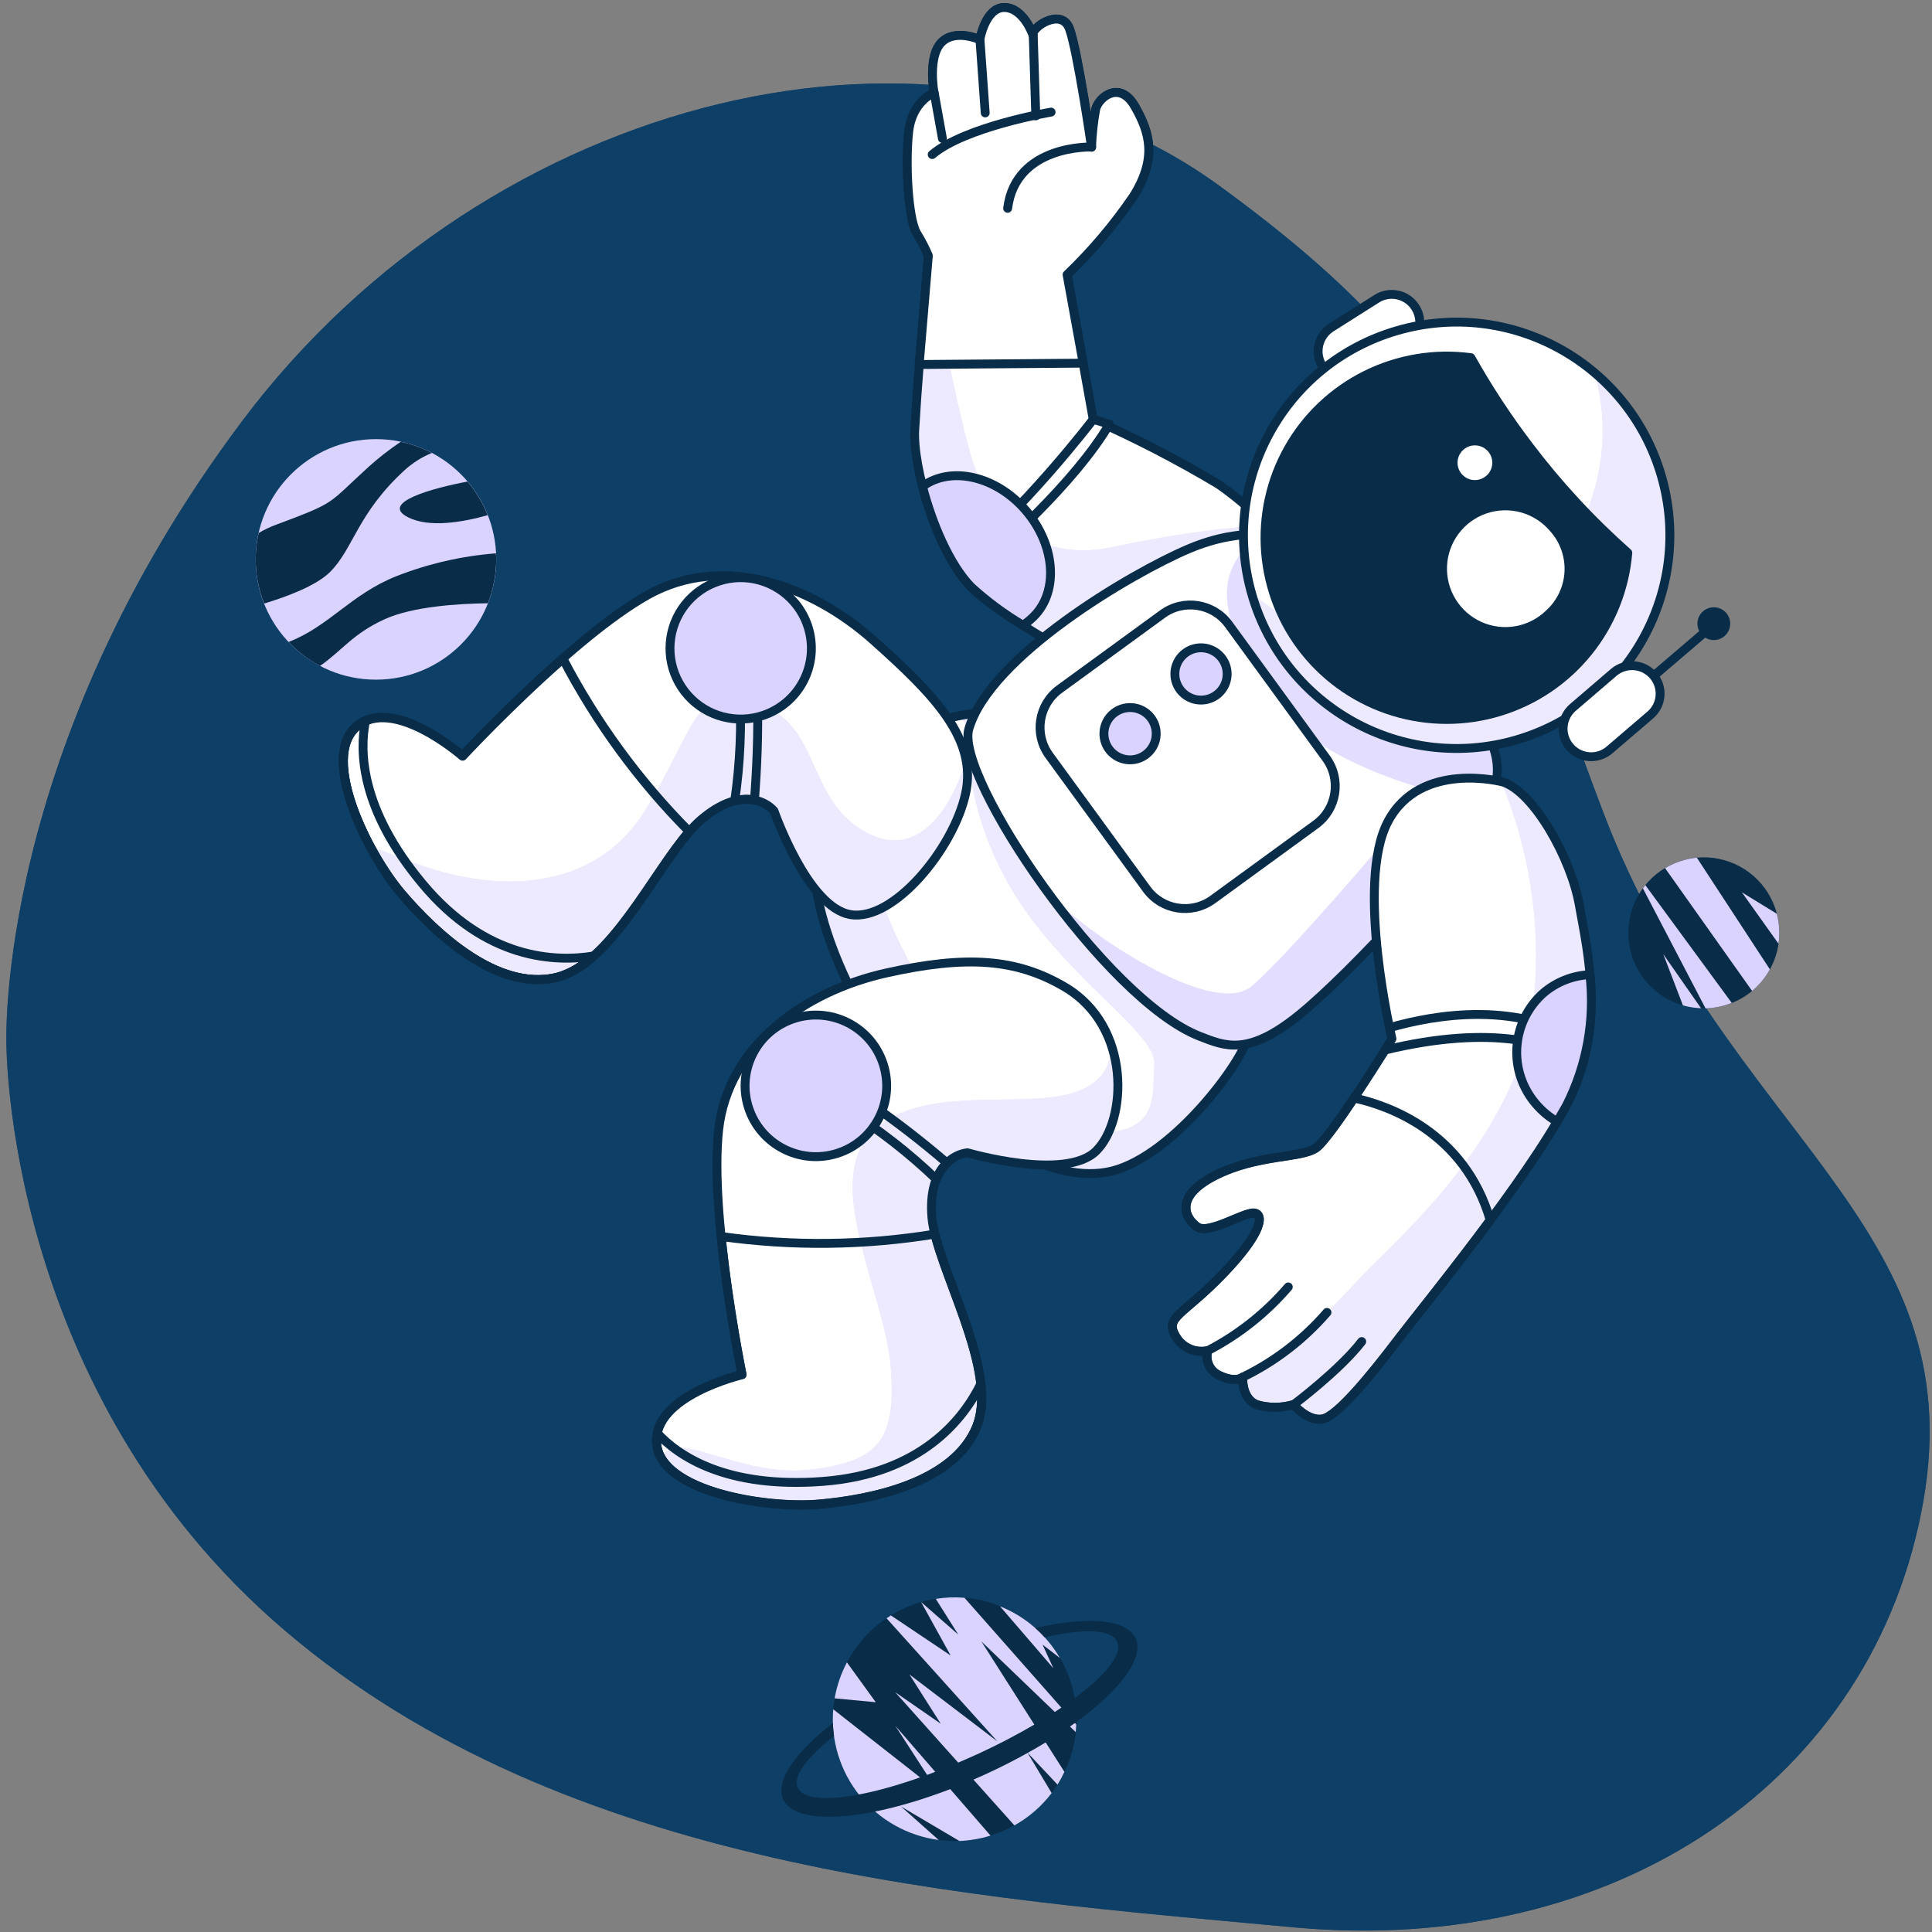 <svg width="259" height="259" viewBox="0 0 259 259" fill="none" xmlns="http://www.w3.org/2000/svg">
<rect x="0" y="0" width="259" height="259" fill="#808080" stroke="none"/>
<g clip-path="url(#clip0_97_1846)">
<path d="M0.861 139.804C0.861 139.804 0.544 186.532 38.243 218.634C75.942 250.736 129.779 254.314 173.312 258.366C216.846 262.418 251.337 238.52 257.845 201.217C264.353 163.913 231.445 152.099 214.991 109.054C198.537 66.009 200.715 52.044 163.445 24.891C126.175 -2.261 65.62 12.312 32.495 56.406C-0.631 100.501 0.861 139.804 0.861 139.804Z" fill="#0D3F67"/>
<path opacity="0.7" d="M0.861 139.804C0.861 139.804 0.544 186.532 38.243 218.634C75.942 250.736 129.779 254.314 173.312 258.366C216.846 262.418 251.337 238.52 257.845 201.217C264.353 163.913 231.445 152.099 214.991 109.054C198.537 66.009 200.715 52.044 163.445 24.891C126.175 -2.261 65.62 12.312 32.495 56.406C-0.631 100.501 0.861 139.804 0.861 139.804Z" fill="#0D3F67"/>
<path d="M223.789 134.062C222.007 133.147 220.537 131.725 219.564 129.975C218.59 128.225 218.158 126.226 218.321 124.23C218.484 122.234 219.235 120.331 220.48 118.762C221.724 117.194 223.406 116.029 225.313 115.416C227.219 114.803 229.264 114.769 231.19 115.319C233.116 115.868 234.835 116.976 236.131 118.503C237.427 120.03 238.241 121.907 238.47 123.896C238.699 125.885 238.333 127.898 237.418 129.679C236.811 130.862 235.978 131.914 234.964 132.775C233.951 133.636 232.778 134.288 231.512 134.695C230.246 135.102 228.912 135.256 227.587 135.147C226.262 135.038 224.971 134.67 223.789 134.062Z" fill="#092C48"/>
<path d="M233.511 119.621L238.421 126.511C238.618 125.172 238.542 123.807 238.197 122.498L233.511 119.621Z" fill="#DAD2FF"/>
<path d="M223.215 116.38L234.884 132.841C235.853 132.036 236.661 131.055 237.266 129.95L227.478 114.981C225.97 115.122 224.513 115.601 223.215 116.38Z" fill="#DAD2FF"/>
<path d="M228.039 135.164L222.971 127.904L225.611 134.781C226.402 135.006 227.217 135.134 228.039 135.164Z" fill="#DAD2FF"/>
<path d="M232.158 134.451L220.568 118.657C220.456 118.796 220.35 118.948 220.245 119.093L228.64 135.177C229.846 135.145 231.037 134.899 232.158 134.451Z" fill="#DAD2FF"/>
<path d="M134.762 245.325C131.824 246.664 128.554 247.103 125.367 246.584C122.18 246.066 119.218 244.615 116.856 242.413C114.494 240.212 112.837 237.36 112.096 234.217C111.354 231.074 111.561 227.782 112.69 224.757C113.82 221.732 115.82 219.11 118.44 217.222C121.059 215.334 124.18 214.264 127.406 214.15C130.633 214.035 133.822 214.879 136.569 216.576C139.316 218.273 141.498 220.746 142.84 223.683C143.732 225.634 144.231 227.742 144.308 229.886C144.385 232.031 144.038 234.169 143.288 236.179C142.537 238.189 141.398 240.031 139.935 241.6C138.472 243.17 136.714 244.435 134.762 245.325Z" fill="#092C48"/>
<path d="M142.695 237.53L131.554 220.04L144.206 232.197C144.239 231.861 144.266 231.537 144.279 231.181L129.29 214.192C128.009 214.086 126.719 214.135 125.449 214.338L128.459 219.123L123.482 214.767L127.442 221.934L119.436 216.562C119.238 216.687 119.04 216.813 118.849 216.945L133.706 233.445L121.918 224.475L126.109 231.075L120.004 226.851L135.989 244.711C137.935 243.624 139.636 242.148 140.985 240.375L137.732 234.943L141.771 239.246C142.114 238.694 142.423 238.121 142.695 237.53Z" fill="#DAD2FF"/>
<path d="M132.788 246.077L120.017 231.346L125.693 240.111L111.701 229.142C111.357 233.319 112.633 237.469 115.265 240.731C117.897 243.993 121.683 246.118 125.838 246.665L120.796 242.183L128.624 246.803C130.037 246.739 131.436 246.495 132.788 246.077Z" fill="#DAD2FF"/>
<path d="M134.055 215.334L141.216 223.65L139.764 220.476L142.081 222.258C140.254 219.118 137.429 216.681 134.055 215.334Z" fill="#DAD2FF"/>
<path d="M117.404 228.198L113.536 222.852C112.741 224.365 112.185 225.993 111.886 227.676L117.404 228.198Z" fill="#DAD2FF"/>
<path d="M152.232 219.618C151.044 217.017 145.777 216.654 138.781 218.245C139.225 218.635 139.646 219.052 140.042 219.492C145.269 218.291 148.998 218.397 149.77 220.073C151.13 223.05 142.649 229.848 130.821 235.253C118.994 240.659 108.315 242.639 106.949 239.662C106.25 238.131 108.17 235.583 111.807 232.732C111.723 232.152 111.673 231.568 111.655 230.983C106.58 234.943 103.88 238.797 104.996 241.226C106.877 245.345 118.981 243.866 132.056 237.88C145.13 231.894 154.113 223.736 152.232 219.618Z" fill="#092C48"/>
<path d="M50.4 91.115C59.305 91.115 66.524 83.897 66.524 74.992C66.524 66.087 59.305 58.868 50.4 58.868C41.495 58.868 34.277 66.087 34.277 74.992C34.277 83.897 41.495 91.115 50.4 91.115Z" fill="#DAD2FF"/>
<path d="M54.202 63.066C55.284 62.073 56.533 61.28 57.891 60.723C56.583 60.031 55.183 59.526 53.733 59.224C52.239 60.221 50.819 61.324 49.483 62.524C43.715 67.765 45.285 67.243 36.903 70.385C36.13 70.671 35.385 71.029 34.679 71.454C34.414 72.608 34.279 73.788 34.277 74.972C34.278 77.006 34.666 79.022 35.418 80.912C38.415 80.001 42.401 78.523 44.243 76.681C47.384 73.553 47.912 68.834 54.202 63.066Z" fill="#092C48"/>
<path d="M38.685 86.06C39.906 87.355 41.33 88.441 42.903 89.274C45.906 87.175 47.305 84.945 51.582 83.004C55.337 81.295 61.535 80.918 65.402 80.872C66.138 79.004 66.516 77.013 66.518 75.005C66.518 74.728 66.518 74.457 66.478 74.18C61.91 74.535 57.419 75.565 53.153 77.236C47.054 79.658 44.097 83.981 38.685 86.06Z" fill="#092C48"/>
<path d="M54.723 69.355C57.575 70.781 61.983 70.015 65.382 69.065C64.73 67.424 63.814 65.902 62.67 64.557C58.129 65.409 50.777 67.382 54.723 69.355Z" fill="#092C48"/>
<path d="M177.276 49.081C176.749 48.24 176.577 47.224 176.797 46.256C177.017 45.288 177.612 44.446 178.452 43.916L184.566 40.045C184.983 39.781 185.449 39.601 185.936 39.517C186.422 39.433 186.921 39.446 187.403 39.555C187.885 39.664 188.341 39.868 188.744 40.153C189.147 40.439 189.49 40.802 189.752 41.22C190.017 41.638 190.196 42.103 190.28 42.59C190.364 43.077 190.351 43.576 190.242 44.058C190.133 44.54 189.929 44.995 189.644 45.398C189.358 45.801 188.995 46.144 188.577 46.407L182.474 50.256C182.056 50.521 181.589 50.701 181.101 50.785C180.614 50.869 180.114 50.856 179.631 50.747C179.148 50.638 178.692 50.434 178.288 50.148C177.884 49.863 177.54 49.5 177.276 49.081Z" fill="white" stroke="#092C48" stroke-width="1.191" stroke-linecap="round" stroke-linejoin="round"/>
<path d="M173.955 75.499C171.064 71.373 167.469 67.789 163.334 64.91C157.921 61.678 152.319 58.776 146.556 56.219L143.073 36.81C146.409 33.608 149.402 30.067 152.001 26.243C155.15 21.164 154.158 17.757 152.142 14.242C150.125 10.726 147.332 13.002 146.912 14.608C146.603 16.3 146.415 18.012 146.351 19.73C146.351 19.73 144.475 6.791 143.386 3.847C142.297 0.903 138.145 3.739 138.512 4.72C138.512 4.72 137.261 1.043 134.684 1C132.107 0.957 131.374 5.313 131.374 5.313C131.374 5.313 128.064 3.782 126.209 5.702C124.354 7.621 125.238 12.43 125.238 12.43C125.238 12.43 122.284 13.508 121.831 17.703C121.378 21.898 121.745 29.241 122.909 31.257C123.508 32.214 124.031 33.216 124.473 34.255C123.006 51.766 123.06 50.612 122.629 57.599C122.327 62.517 125.551 73.946 130.177 78.702C134.803 83.457 151.354 91.857 151.354 91.857C151.354 91.857 168.639 87.403 173.955 75.499Z" fill="white"/>
<path d="M151.419 91.878C151.419 91.878 168.672 87.403 173.955 75.499C173.955 75.499 173.61 74.992 172.996 74.183L168.51 70.442C162.141 70.976 155.813 71.916 149.565 73.256C140.097 75.413 132.732 70.797 129.929 60.317C127.125 49.836 124.537 34.319 124.537 34.319C123.071 51.831 123.125 50.677 122.694 57.664C122.392 62.581 125.616 74.011 130.242 78.766C134.867 83.521 151.419 91.878 151.419 91.878Z" fill="#DAD2FF"/>
<path opacity="0.5" d="M151.419 91.878C151.419 91.878 168.672 87.403 173.955 75.499C173.955 75.499 173.61 74.992 172.996 74.183L168.51 70.442C162.141 70.976 155.813 71.916 149.565 73.256C140.097 75.413 132.732 70.797 129.929 60.317C127.125 49.836 124.537 34.319 124.537 34.319C123.071 51.831 123.125 50.677 122.694 57.664C122.392 62.581 125.616 74.011 130.242 78.766C134.867 83.521 151.419 91.878 151.419 91.878Z" fill="white"/>
<path d="M173.955 75.499C171.064 71.373 167.469 67.789 163.334 64.91C157.921 61.678 152.319 58.776 146.556 56.219L143.073 36.81C146.409 33.608 149.402 30.067 152.001 26.243C155.15 21.164 154.158 17.757 152.142 14.242C150.125 10.726 147.332 13.002 146.912 14.608C146.603 16.3 146.415 18.012 146.351 19.73C146.351 19.73 144.475 6.791 143.386 3.847C142.297 0.903 138.145 3.739 138.512 4.72C138.512 4.72 137.261 1.043 134.684 1C132.107 0.957 131.374 5.313 131.374 5.313C131.374 5.313 128.064 3.782 126.209 5.702C124.354 7.621 125.238 12.43 125.238 12.43C125.238 12.43 122.284 13.508 121.831 17.703C121.378 21.898 121.745 29.241 122.909 31.257C123.508 32.214 124.031 33.216 124.473 34.255C123.006 51.766 123.06 50.612 122.629 57.599C122.327 62.517 125.551 73.946 130.177 78.702C134.803 83.457 151.354 91.857 151.354 91.857C151.354 91.857 168.639 87.403 173.955 75.499Z" stroke="#092C48" stroke-width="1.191" stroke-linecap="round" stroke-linejoin="round"/>
<path d="M145.208 48.682L143.052 36.821C146.388 33.619 149.38 30.078 151.98 26.254C155.129 21.175 154.137 17.768 152.12 14.252C150.104 10.737 147.311 13.012 146.89 14.619C146.581 16.311 146.394 18.022 146.33 19.741C146.33 19.741 144.453 6.801 143.364 3.858C142.275 0.914 138.124 3.75 138.491 4.731C138.491 4.731 137.24 1.054 134.663 1.011C132.086 0.968 131.352 5.324 131.352 5.324C131.352 5.324 128.042 3.793 126.187 5.712C124.333 7.632 125.217 12.441 125.217 12.441C125.217 12.441 122.262 13.519 121.809 17.714C121.357 21.908 121.723 29.251 122.888 31.268C123.486 32.225 124.009 33.227 124.451 34.265C123.804 42.008 123.448 46.127 123.222 48.865L145.208 48.682Z" fill="white" stroke="#092C48" stroke-width="1.191" stroke-linecap="round" stroke-linejoin="round"/>
<path d="M127.999 75.769C128.397 76.419 128.833 77.045 129.303 77.645C133.854 73.839 144.098 64.706 148.713 56.867C147.419 56.457 146.556 56.219 146.556 56.219C146.556 56.219 137.024 68.717 127.999 75.769Z" fill="white" stroke="#092C48" stroke-width="1.191" stroke-linecap="round" stroke-linejoin="round"/>
<path d="M146.351 19.709C146.351 19.709 136.161 19.331 135.083 27.925" stroke="#092C48" stroke-width="1.191" stroke-linecap="round" stroke-linejoin="round"/>
<path d="M138.512 4.699L138.857 15.536" stroke="#092C48" stroke-width="1.191" stroke-linecap="round" stroke-linejoin="round"/>
<path d="M131.374 5.335L132.075 15.137" stroke="#092C48" stroke-width="1.191" stroke-linecap="round" stroke-linejoin="round"/>
<path d="M125.238 12.451L126.338 18.565" stroke="#092C48" stroke-width="1.191" stroke-linecap="round" stroke-linejoin="round"/>
<path d="M140.906 15.029C140.906 15.029 129.401 16.959 124.969 20.722" stroke="#092C48" stroke-width="1.191" stroke-linecap="round" stroke-linejoin="round"/>
<path d="M138.199 82.993C141.952 79.758 141.661 73.289 137.531 68.447C133.552 63.789 127.46 62.419 123.664 65.212C124.947 70.172 127.298 75.736 130.209 78.702C132.333 80.636 134.649 82.349 137.121 83.813C137.508 83.578 137.87 83.303 138.199 82.993Z" fill="#DAD2FF"/>
<path d="M138.199 82.993C141.952 79.758 141.661 73.289 137.531 68.447C133.552 63.789 127.46 62.419 123.664 65.212C124.947 70.172 127.298 75.736 130.209 78.702C132.333 80.636 134.649 82.349 137.121 83.813C137.508 83.578 137.87 83.303 138.199 82.993V82.993Z" stroke="#092C48" stroke-width="1.191" stroke-linecap="round" stroke-linejoin="round"/>
<path d="M130.878 95.598C130.878 95.598 126.058 96.105 124.537 97.41C123.017 98.715 111.447 108.613 109.571 114.479C107.695 120.345 114.822 137.9 122.607 144.671C130.393 151.443 140.119 158.613 148.378 157.136C156.638 155.659 166.127 142.935 167.108 139.474C168.089 136.013 135.773 96.342 135.773 96.342C135.773 96.342 133.476 94.035 130.878 95.598Z" fill="white"/>
<path d="M130.878 95.598C130.878 95.598 129.929 95.695 128.721 95.922L129.799 97.744C129.799 97.744 128.807 107.966 135.816 119.547C142.825 131.128 155.107 138.482 154.751 142.687C154.395 146.892 155.829 152.51 145.284 151.809C134.738 151.109 123.545 133.22 119.685 124.453C117.68 119.892 115.954 112.97 113.981 107.61C112.078 109.606 110.558 111.935 109.495 114.479C107.619 120.345 114.747 137.9 122.532 144.671C130.317 151.443 140.043 158.613 148.303 157.136C156.563 155.659 166.051 142.935 167.033 139.474C168.014 136.013 135.698 96.342 135.698 96.342C135.698 96.342 133.476 94.035 130.878 95.598Z" fill="#DAD2FF"/>
<path opacity="0.5" d="M130.878 95.598C130.878 95.598 129.929 95.695 128.721 95.922L129.799 97.744C129.799 97.744 128.807 107.966 135.816 119.547C142.825 131.128 155.107 138.482 154.751 142.687C154.395 146.892 155.829 152.51 145.284 151.809C134.738 151.109 123.545 133.22 119.685 124.453C117.68 119.892 115.954 112.97 113.981 107.61C112.078 109.606 110.558 111.935 109.495 114.479C107.619 120.345 114.747 137.9 122.532 144.671C130.317 151.443 140.043 158.613 148.303 157.136C156.563 155.659 166.051 142.935 167.033 139.474C168.014 136.013 135.698 96.342 135.698 96.342C135.698 96.342 133.476 94.035 130.878 95.598Z" fill="white"/>
<path d="M130.878 95.598C130.878 95.598 126.058 96.105 124.537 97.41C123.017 98.715 111.447 108.613 109.571 114.479C107.695 120.345 114.822 137.9 122.607 144.671C130.393 151.443 140.119 158.613 148.378 157.136C156.638 155.659 166.127 142.935 167.108 139.474C168.089 136.012 135.773 96.342 135.773 96.342C135.773 96.342 133.476 94.035 130.878 95.598Z" stroke="#092C48" stroke-width="1.191" stroke-linecap="round" stroke-linejoin="round"/>
<path d="M172.047 72.081C172.047 72.081 166.936 70.356 159.323 73.591C151.71 76.825 132.668 88.007 129.875 97.744C128.031 104.138 148.206 133.996 160.811 138.913C164.197 140.229 167.281 141.663 174.214 136.012C181.147 130.362 195.683 114.673 199.489 107.761C203.295 100.85 197.333 95.695 195.338 92.665C193.343 89.635 177.395 69.795 172.047 72.081Z" fill="white"/>
<path d="M199.532 107.664L186.388 111.848C186.388 111.848 172.715 128.022 167.809 132.195C162.903 136.368 147.462 126.232 142.2 121.315L140.647 119.871C146.933 128.411 154.751 136.562 160.811 138.935C164.197 140.25 167.281 141.684 174.214 136.034C181.148 130.384 195.683 114.695 199.489 107.783C199.51 107.746 199.524 107.706 199.532 107.664Z" fill="#DAD2FF"/>
<path d="M192.707 106.22L199.78 107.136C202.918 100.537 197.311 95.598 195.338 92.644C193.365 89.689 177.395 69.795 172.047 72.081C171.067 71.806 170.056 71.657 169.038 71.639C162.569 76.513 163.302 82.109 169.211 92.191C175.12 102.273 192.707 106.22 192.707 106.22Z" fill="#DAD2FF"/>
<g opacity="0.5">
<path opacity="0.5" d="M199.532 107.664L186.388 111.848C186.388 111.848 172.715 128.022 167.809 132.195C162.903 136.368 147.462 126.232 142.2 121.315L140.647 119.871C146.933 128.411 154.751 136.562 160.811 138.935C164.197 140.25 167.281 141.684 174.214 136.034C181.148 130.384 195.683 114.695 199.489 107.783C199.51 107.746 199.524 107.706 199.532 107.664Z" fill="white"/>
<path opacity="0.5" d="M192.707 106.22L199.78 107.136C202.918 100.537 197.311 95.598 195.338 92.644C193.365 89.689 177.395 69.795 172.047 72.081C171.067 71.806 170.056 71.657 169.038 71.639C162.569 76.513 163.302 82.109 169.211 92.191C175.12 102.273 192.707 106.22 192.707 106.22Z" fill="white"/>
</g>
<path d="M172.047 72.081C172.047 72.081 166.936 70.356 159.323 73.591C151.71 76.825 132.668 88.007 129.875 97.744C128.031 104.138 148.206 133.996 160.811 138.913C164.197 140.229 167.281 141.663 174.214 136.012C181.147 130.362 195.683 114.673 199.489 107.761C203.295 100.85 197.333 95.695 195.338 92.665C193.343 89.635 177.395 69.795 172.047 72.081Z" stroke="#092C48" stroke-width="1.191" stroke-linecap="round" stroke-linejoin="round"/>
<path d="M177.785 101.647L164.713 83.714C162.647 80.88 158.674 80.257 155.84 82.323L142.038 92.384C139.203 94.45 138.58 98.423 140.647 101.258L153.718 119.19C155.785 122.025 159.757 122.648 162.592 120.581L176.394 110.52C179.229 108.454 179.851 104.481 177.785 101.647Z" fill="white" stroke="#092C48" stroke-width="1.191" stroke-linecap="round" stroke-linejoin="round"/>
<path d="M164.51 90.347C164.51 91.04 164.304 91.718 163.919 92.294C163.534 92.87 162.987 93.319 162.346 93.585C161.706 93.85 161.001 93.919 160.321 93.784C159.642 93.649 159.017 93.315 158.527 92.825C158.037 92.335 157.703 91.71 157.568 91.031C157.433 90.351 157.502 89.646 157.767 89.006C158.033 88.365 158.482 87.818 159.058 87.433C159.634 87.048 160.312 86.843 161.005 86.843C161.935 86.843 162.826 87.212 163.483 87.869C164.14 88.526 164.51 89.418 164.51 90.347Z" fill="#DAD2FF" stroke="#092C48" stroke-width="1.191" stroke-linecap="round" stroke-linejoin="round"/>
<path d="M154.999 98.348C155.001 99.042 154.797 99.721 154.413 100.299C154.029 100.877 153.481 101.328 152.841 101.594C152.2 101.861 151.494 101.931 150.814 101.796C150.133 101.661 149.507 101.327 149.017 100.837C148.526 100.346 148.192 99.721 148.057 99.04C147.922 98.359 147.992 97.653 148.259 97.013C148.526 96.372 148.976 95.825 149.554 95.44C150.132 95.056 150.811 94.852 151.505 94.854C152.432 94.854 153.321 95.222 153.976 95.877C154.631 96.533 154.999 97.421 154.999 98.348Z" fill="#DAD2FF" stroke="#092C48" stroke-width="1.191" stroke-linecap="round" stroke-linejoin="round"/>
<path d="M203.251 99.2C218.405 94.797 227.122 78.943 222.719 63.788C218.316 48.634 202.461 39.918 187.307 44.32C172.152 48.723 163.436 64.578 167.839 79.733C172.242 94.887 188.096 103.603 203.251 99.2Z" fill="white"/>
<path d="M216.99 53.178C215.998 52.017 214.916 50.935 213.755 49.944C215.435 55.836 215.175 62.113 213.013 67.846C210.85 73.579 206.9 78.464 201.746 81.778C196.593 85.093 190.509 86.66 184.396 86.25C178.282 85.84 172.463 83.473 167.798 79.499C168.957 83.612 171.023 87.413 173.845 90.621C176.667 93.829 180.173 96.364 184.104 98.037C188.035 99.711 192.292 100.481 196.561 100.291C200.829 100.102 205.001 98.957 208.768 96.941C212.536 94.925 215.803 92.09 218.329 88.644C220.855 85.198 222.576 81.229 223.365 77.03C224.154 72.83 223.991 68.508 222.887 64.38C221.784 60.252 219.769 56.424 216.99 53.178Z" fill="#DAD2FF"/>
<path opacity="0.5" d="M216.99 53.178C215.998 52.017 214.916 50.935 213.755 49.944C215.435 55.836 215.175 62.113 213.013 67.846C210.85 73.579 206.9 78.464 201.746 81.778C196.593 85.093 190.509 86.66 184.396 86.25C178.282 85.84 172.463 83.473 167.798 79.499C168.957 83.612 171.023 87.413 173.845 90.621C176.667 93.829 180.173 96.364 184.104 98.037C188.035 99.711 192.292 100.481 196.561 100.291C200.829 100.102 205.001 98.957 208.768 96.941C212.536 94.925 215.803 92.09 218.329 88.644C220.855 85.198 222.576 81.229 223.365 77.03C224.154 72.83 223.991 68.508 222.887 64.38C221.784 60.252 219.769 56.424 216.99 53.178Z" fill="white"/>
<path d="M203.251 99.2C218.405 94.797 227.122 78.943 222.719 63.788C218.316 48.634 202.461 39.918 187.307 44.32C172.152 48.723 163.436 64.578 167.839 79.733C172.242 94.887 188.096 103.603 203.251 99.2Z" stroke="#092C48" stroke-width="1.191" stroke-linecap="round" stroke-linejoin="round"/>
<path d="M220.645 91.501L228.969 84.384" stroke="#092C48" stroke-width="1.191" stroke-linecap="round" stroke-linejoin="round"/>
<path d="M231.18 85.279C231.623 84.9 231.898 84.361 231.943 83.779C231.989 83.198 231.801 82.623 231.423 82.179C231.044 81.736 230.504 81.461 229.923 81.416C229.341 81.37 228.766 81.558 228.322 81.937C228.103 82.124 227.923 82.353 227.792 82.611C227.661 82.868 227.582 83.148 227.559 83.436C227.514 84.018 227.701 84.593 228.08 85.037C228.459 85.48 228.998 85.754 229.58 85.8C230.161 85.846 230.737 85.658 231.18 85.279Z" fill="#092C48"/>
<path d="M210.445 100.127C210.124 99.752 209.881 99.318 209.729 98.849C209.576 98.379 209.518 97.885 209.557 97.393C209.596 96.901 209.732 96.422 209.956 95.983C210.181 95.543 210.489 95.153 210.865 94.833L216.343 90.132C217.103 89.487 218.088 89.169 219.082 89.248C220.076 89.326 220.999 89.795 221.648 90.552C221.969 90.927 222.213 91.361 222.366 91.829C222.519 92.298 222.579 92.793 222.541 93.284C222.502 93.776 222.368 94.255 222.144 94.695C221.921 95.135 221.613 95.526 221.238 95.847L215.75 100.548C214.99 101.196 214.005 101.515 213.01 101.436C212.015 101.357 211.092 100.887 210.445 100.127Z" fill="white" stroke="#092C48" stroke-width="1.191" stroke-linecap="round" stroke-linejoin="round"/>
<path d="M201.506 104.839C201.506 104.839 190.41 101.841 186.043 110.177C181.676 118.512 186.604 139.29 186.604 139.29C186.604 139.29 178.495 152.467 176.435 153.901C174.376 155.335 168.575 154.71 162.86 157.621C157.145 160.533 159.032 163.519 160.552 164.522C162.073 165.525 166.731 162.527 168.1 162.635C169.47 162.743 169.319 165.212 163.927 170.809C158.536 176.405 156.067 176.545 157.609 179.133C158.027 179.873 158.671 180.46 159.448 180.808C160.224 181.155 161.091 181.245 161.922 181.063C161.732 181.704 161.78 182.392 162.057 183.001C162.335 183.609 162.823 184.097 163.431 184.373C165.653 185.452 166.601 184.621 166.601 184.621C166.601 184.621 166.386 187.436 168.445 188.298C170.061 188.774 171.779 188.774 173.395 188.298C173.395 188.298 175.346 190.584 177.32 190.207C179.293 189.83 183.789 184.33 187.348 179.651C190.906 174.971 204.6 158.333 209.992 148.132C215.383 137.932 212.828 127.645 211.728 121.358C210.628 115.072 205.646 106.219 201.506 104.839Z" fill="white"/>
<path d="M211.728 121.391C210.649 115.104 205.646 106.219 201.506 104.839L201.247 104.774C205.04 113.873 206.561 123.758 205.678 133.575C204.277 151.453 187.876 165.557 182.884 170.744C178.883 174.906 173.847 180.74 166.591 185.053C166.563 185.711 166.721 186.363 167.047 186.935C167.374 187.507 167.854 187.976 168.435 188.288C170.05 188.763 171.768 188.763 173.384 188.288C173.384 188.288 175.336 190.574 177.309 190.196C179.282 189.819 183.779 184.32 187.337 179.64C190.895 174.96 204.589 158.322 209.981 148.121C215.372 137.921 212.828 127.677 211.728 121.391Z" fill="#DAD2FF"/>
<path opacity="0.5" d="M211.728 121.391C210.649 115.104 205.646 106.219 201.506 104.839L201.247 104.774C205.04 113.873 206.561 123.758 205.678 133.575C204.277 151.453 187.876 165.557 182.884 170.744C178.883 174.906 173.847 180.74 166.591 185.053C166.563 185.711 166.721 186.363 167.047 186.935C167.374 187.507 167.854 187.976 168.435 188.288C170.05 188.763 171.768 188.763 173.384 188.288C173.384 188.288 175.336 190.574 177.309 190.196C179.282 189.819 183.779 184.32 187.337 179.64C190.895 174.96 204.589 158.322 209.981 148.121C215.372 137.921 212.828 127.677 211.728 121.391Z" fill="white"/>
<path d="M201.506 104.839C201.506 104.839 190.41 101.841 186.043 110.177C181.676 118.512 186.604 139.29 186.604 139.29C186.604 139.29 178.495 152.467 176.435 153.901C174.376 155.335 168.575 154.71 162.86 157.621C157.145 160.533 159.032 163.519 160.552 164.522C162.073 165.525 166.731 162.527 168.1 162.635C169.47 162.743 169.319 165.212 163.927 170.809C158.536 176.405 156.067 176.545 157.609 179.133C158.027 179.873 158.671 180.46 159.448 180.808C160.224 181.155 161.091 181.245 161.922 181.063C161.732 181.704 161.78 182.392 162.057 183.001C162.335 183.609 162.823 184.097 163.431 184.373C165.653 185.452 166.601 184.621 166.601 184.621C166.601 184.621 166.386 187.436 168.445 188.298C170.061 188.774 171.779 188.774 173.395 188.298C173.395 188.298 175.346 190.584 177.32 190.207C179.293 189.83 183.789 184.33 187.348 179.651C190.906 174.971 204.6 158.333 209.992 148.132C215.383 137.932 212.828 127.645 211.728 121.358C210.628 115.072 205.646 106.219 201.506 104.839Z" stroke="#092C48" stroke-width="1.191" stroke-linecap="round" stroke-linejoin="round"/>
<path d="M177.309 190.239C179.282 189.862 183.779 184.363 187.337 179.683C189.353 177.041 194.615 170.561 199.78 163.584C196.319 151.723 186.075 148.175 181.514 147.194C179.455 150.278 177.341 153.232 176.435 153.869C174.376 155.303 168.575 154.677 162.86 157.589C157.145 160.5 159.032 163.487 160.552 164.49C162.073 165.493 166.731 162.495 168.1 162.603C169.47 162.711 169.319 165.18 163.927 170.776C158.536 176.373 156.067 176.545 157.609 179.133C158.027 179.873 158.671 180.46 159.448 180.808C160.224 181.155 161.091 181.245 161.922 181.063C161.732 181.704 161.78 182.392 162.057 183.001C162.335 183.609 162.823 184.097 163.431 184.373C165.653 185.452 166.601 184.621 166.601 184.621C166.601 184.621 166.386 187.436 168.445 188.298C170.061 188.774 171.779 188.774 173.395 188.298C173.395 188.298 175.336 190.617 177.309 190.239Z" stroke="#092C48" stroke-width="1.191" stroke-linecap="round" stroke-linejoin="round"/>
<path d="M161.922 181.063C166.029 178.932 169.689 176.033 172.705 172.523" stroke="#092C48" stroke-width="1.191" stroke-linecap="round" stroke-linejoin="round"/>
<path d="M166.591 184.622C170.907 182.524 174.751 179.571 177.891 175.941" stroke="#092C48" stroke-width="1.191" stroke-linecap="round" stroke-linejoin="round"/>
<path d="M173.384 188.331C173.384 188.331 179.595 183.683 182.549 179.845" stroke="#092C48" stroke-width="1.191" stroke-linecap="round" stroke-linejoin="round"/>
<path d="M212.224 142.515C212.45 141.695 212.623 140.876 212.774 140.067C203.738 134.039 192.351 136.013 186.28 137.77C186.474 138.708 186.604 139.258 186.604 139.258L185.666 140.768C200.179 137.263 208.18 139.884 212.224 142.515Z" fill="white" stroke="#092C48" stroke-width="1.191" stroke-linecap="round" stroke-linejoin="round"/>
<path d="M205.926 148.025C206.729 148.961 207.684 149.756 208.752 150.375C209.194 149.61 209.614 148.877 209.992 148.219C212.74 142.803 213.835 136.698 213.14 130.664C210.852 130.765 208.662 131.626 206.918 133.112C204.819 134.964 203.537 137.571 203.351 140.364C203.165 143.157 204.091 145.911 205.926 148.025Z" fill="#DAD2FF" stroke="#092C48" stroke-width="1.191" stroke-linecap="round" stroke-linejoin="round"/>
<path d="M103.759 108.71C103.759 108.71 108.245 121.65 114.013 122.609C119.782 123.569 127.805 113.778 129.433 106.435C131.061 99.092 125.335 93.183 117.054 85.807C108.773 78.432 96.901 74.14 86.862 79.737C76.823 85.333 61.986 101.302 61.986 101.302C61.986 101.302 52.702 93.14 47.774 97.356C42.847 101.572 49.273 114.468 53.813 119.784C58.352 125.1 66.634 132.896 74.581 131.042C82.528 129.187 88.825 114.274 93.99 109.886C99.155 105.497 102.616 107.384 103.759 108.71Z" fill="white"/>
<path d="M116.634 111.848C107.867 107.643 110.326 97.119 101.538 94.315C92.75 91.512 93.472 97.475 86.442 108.7C79.411 119.924 66.45 119.213 57.684 116.409C54.905 115.51 52.173 114.47 49.5 113.293C50.698 115.637 52.144 117.845 53.813 119.881C58.352 125.197 66.601 132.918 74.537 131.063C82.474 129.209 88.781 114.296 93.947 109.907C99.112 105.519 102.638 107.406 103.77 108.732C103.77 108.732 108.255 121.671 114.024 122.631C119.793 123.591 127.815 113.8 129.444 106.457C129.714 105.254 129.783 104.016 129.649 102.791L129.239 102.704C129.239 102.704 125.368 116.043 116.634 111.848Z" fill="#DAD2FF"/>
<path opacity="0.5" d="M116.634 111.848C107.867 107.643 110.326 97.119 101.538 94.315C92.75 91.512 93.472 97.475 86.442 108.7C79.411 119.924 66.45 119.213 57.684 116.409C54.905 115.51 52.173 114.47 49.5 113.293C50.698 115.637 52.144 117.845 53.813 119.881C58.352 125.197 66.601 132.918 74.537 131.063C82.474 129.209 88.781 114.296 93.947 109.907C99.112 105.519 102.638 107.406 103.77 108.732C103.77 108.732 108.255 121.671 114.024 122.631C119.793 123.591 127.815 113.8 129.444 106.457C129.714 105.254 129.783 104.016 129.649 102.791L129.239 102.704C129.239 102.704 125.368 116.043 116.634 111.848Z" fill="white"/>
<path d="M103.759 108.71C103.759 108.71 108.245 121.65 114.013 122.609C119.782 123.569 127.805 113.778 129.433 106.435C131.061 99.092 125.335 93.183 117.054 85.807C108.773 78.432 96.901 74.14 86.862 79.737C76.823 85.333 61.986 101.302 61.986 101.302C61.986 101.302 52.702 93.14 47.774 97.356C42.847 101.572 49.273 114.468 53.813 119.784C58.352 125.1 66.634 132.896 74.581 131.042C82.528 129.187 88.825 114.274 93.99 109.886C99.155 105.497 102.616 107.384 103.759 108.71Z" stroke="#092C48" stroke-width="1.191" stroke-linecap="round" stroke-linejoin="round"/>
<path d="M75.475 88.32C68.316 94.595 62.019 101.378 62.019 101.378C62.019 101.378 52.734 93.215 47.807 97.431C42.879 101.647 49.306 114.544 53.845 119.86C58.385 125.176 66.634 132.896 74.581 131.041C81.74 129.37 87.52 117.024 92.394 111.471C85.624 104.647 79.921 96.842 75.475 88.32V88.32Z" stroke="#092C48" stroke-width="1.191" stroke-linecap="round" stroke-linejoin="round"/>
<path d="M99.381 77.343C98.501 77.241 97.615 77.187 96.728 77.181C99.362 87.021 99.964 97.293 98.497 107.373C99.359 107.143 100.261 107.106 101.139 107.265C101.732 99.62 102.174 86.95 99.381 77.343Z" stroke="#092C48" stroke-width="1.191" stroke-linecap="round" stroke-linejoin="round"/>
<path d="M105.43 94.143C104.002 95.356 102.246 96.119 100.385 96.334C98.523 96.55 96.639 96.209 94.972 95.354C93.304 94.5 91.927 93.17 91.015 91.533C90.102 89.896 89.696 88.025 89.847 86.157C89.997 84.289 90.698 82.508 91.861 81.038C93.024 79.569 94.596 78.477 96.379 77.9C98.162 77.324 100.076 77.289 101.879 77.8C103.682 78.311 105.293 79.346 106.509 80.772C107.317 81.72 107.93 82.819 108.313 84.004C108.696 85.19 108.842 86.439 108.742 87.681C108.641 88.923 108.297 90.133 107.729 91.242C107.161 92.35 106.38 93.336 105.43 94.143Z" fill="#DAD2FF" stroke="#092C48" stroke-width="1.191" stroke-linecap="round" stroke-linejoin="round"/>
<path d="M74.581 131.042C76.469 130.509 78.195 129.516 79.605 128.152C74.527 128.993 65.145 128.712 56.616 118.447C48.313 108.484 48.173 100.731 48.993 96.655C48.57 96.85 48.175 97.1 47.818 97.399C42.879 101.615 49.316 114.511 53.856 119.827C58.395 125.143 66.633 132.896 74.581 131.042Z" stroke="#092C48" stroke-width="1.191" stroke-linecap="round" stroke-linejoin="round"/>
<path d="M129.713 154.537C129.713 154.537 142.836 158.397 146.966 154.278C151.096 150.159 151.71 137.64 142.782 132.335C136.312 128.518 129.616 128.022 118.801 130.438C107.986 132.853 97.602 140.067 96.34 151.453C95.079 162.84 99.467 184.255 99.467 184.255C99.467 184.255 87.444 187.069 88.005 193.539C88.566 200.008 102.81 202.262 109.765 201.647C116.72 201.033 127.815 198.812 130.91 191.274C134.005 183.737 125.519 169.946 124.936 163.239C124.354 156.532 127.977 154.688 129.713 154.537Z" fill="white"/>
<path d="M129.713 154.538C129.713 154.538 142.836 158.398 146.966 154.279C149.662 151.594 150.837 145.372 148.885 139.884C148.885 139.884 149.963 145.502 142.221 146.903C134.479 148.305 121.885 145.502 116.278 152.511C110.671 159.519 118.725 173.904 119.426 183.371C120.127 192.838 118.003 195.955 108.536 197.033C99.068 198.111 90.604 191.318 88.652 195.437C91.553 200.43 103.565 202.176 109.787 201.626C116.752 201.012 127.837 198.791 130.932 191.253C134.026 183.716 125.54 169.925 124.958 163.218C124.376 156.511 127.977 154.689 129.713 154.538Z" fill="#DAD2FF"/>
<path opacity="0.5" d="M129.713 154.538C129.713 154.538 142.836 158.398 146.966 154.279C149.662 151.594 150.837 145.372 148.885 139.884C148.885 139.884 149.963 145.502 142.221 146.903C134.479 148.305 121.885 145.502 116.278 152.511C110.671 159.519 118.725 173.904 119.426 183.371C120.127 192.838 118.003 195.955 108.536 197.033C99.068 198.111 90.604 191.318 88.652 195.437C91.553 200.43 103.565 202.176 109.787 201.626C116.752 201.012 127.837 198.791 130.932 191.253C134.026 183.716 125.54 169.925 124.958 163.218C124.376 156.511 127.977 154.689 129.713 154.538Z" fill="white"/>
<path d="M129.713 154.537C129.713 154.537 142.836 158.397 146.966 154.278C151.096 150.159 151.71 137.64 142.782 132.335C136.312 128.518 129.616 128.022 118.801 130.438C107.986 132.853 97.602 140.067 96.34 151.453C95.079 162.84 99.467 184.255 99.467 184.255C99.467 184.255 87.444 187.069 88.005 193.539C88.566 200.008 102.81 202.262 109.765 201.647C116.72 201.033 127.815 198.812 130.91 191.274C134.005 183.737 125.519 169.946 124.936 163.239C124.354 156.532 127.977 154.688 129.713 154.537Z" stroke="#092C48" stroke-width="1.191" stroke-linecap="round" stroke-linejoin="round"/>
<path d="M96.685 165.762C97.634 175.24 99.489 184.298 99.489 184.298C99.489 184.298 87.466 187.112 88.027 193.582C88.588 200.052 102.832 202.305 109.787 201.691C116.742 201.076 127.837 198.855 130.932 191.318C133.725 184.514 127.115 172.642 125.346 165.439C115.863 166.988 106.201 167.097 96.685 165.762V165.762Z" stroke="#092C48" stroke-width="1.191" stroke-linecap="round" stroke-linejoin="round"/>
<path d="M101.624 139.948C101.032 140.603 100.478 141.291 99.963 142.008C109.483 145.587 118.18 151.055 125.529 158.085C125.848 157.269 126.341 156.533 126.974 155.928C121.141 150.914 111.08 143.194 101.624 139.948Z" stroke="#092C48" stroke-width="1.191" stroke-linecap="round" stroke-linejoin="round"/>
<path d="M112.222 154.62C117.221 153.048 119.999 147.721 118.427 142.722C116.854 137.723 111.527 134.945 106.528 136.517C101.529 138.089 98.751 143.417 100.323 148.416C101.896 153.415 107.223 156.193 112.222 154.62Z" fill="#DAD2FF" stroke="#092C48" stroke-width="1.191" stroke-linecap="round" stroke-linejoin="round"/>
<path d="M130.932 191.275C131.598 189.429 131.791 187.445 131.492 185.506C129.228 190.132 123.556 197.604 110.272 198.596C97.332 199.567 90.938 195.178 88.113 192.127C88.019 192.584 87.99 193.052 88.027 193.518C88.598 199.987 102.832 202.241 109.787 201.626C116.742 201.012 127.837 198.812 130.932 191.275Z" stroke="#092C48" stroke-width="1.191" stroke-linecap="round" stroke-linejoin="round"/>
<path d="M204.913 59.724C202.065 55.983 199.482 52.049 197.182 47.949C192.355 47.301 187.445 48.116 183.086 50.287C178.726 52.458 175.118 55.886 172.726 60.128C170.334 64.37 169.269 69.231 169.667 74.085C170.066 78.939 171.91 83.561 174.962 87.356C178.014 91.151 182.134 93.945 186.789 95.375C191.444 96.805 196.421 96.808 201.077 95.382C205.734 93.956 209.856 91.166 212.911 87.374C215.967 83.582 217.816 78.961 218.219 74.108C213.316 69.768 208.859 64.949 204.913 59.724Z" fill="#092C48" stroke="#092C48" stroke-width="1.191" stroke-linecap="round" stroke-linejoin="round"/>
<path d="M207.274 81.839C206.15 82.936 204.723 83.67 203.176 83.945C201.63 84.219 200.037 84.023 198.604 83.38C197.171 82.738 195.964 81.679 195.141 80.342C194.317 79.005 193.915 77.451 193.986 75.882C194.057 74.313 194.599 72.802 195.54 71.545C196.481 70.288 197.779 69.343 199.265 68.833C200.75 68.323 202.354 68.272 203.869 68.685C205.384 69.099 206.74 69.959 207.76 71.153C208.431 71.886 208.952 72.744 209.291 73.678C209.63 74.612 209.782 75.604 209.737 76.597C209.692 77.59 209.451 78.564 209.028 79.464C208.606 80.363 208.01 81.171 207.274 81.839Z" fill="white"/>
<path d="M199.263 63.778C198.915 64.085 198.484 64.281 198.025 64.342C197.565 64.403 197.098 64.325 196.683 64.118C196.268 63.912 195.924 63.586 195.695 63.183C195.466 62.779 195.363 62.317 195.398 61.855C195.433 61.393 195.606 60.952 195.894 60.588C196.181 60.224 196.571 59.955 197.013 59.814C197.454 59.673 197.928 59.667 198.373 59.797C198.818 59.927 199.214 60.187 199.511 60.543C199.901 61.008 200.093 61.607 200.047 62.211C200 62.816 199.719 63.379 199.263 63.778Z" fill="white"/>
</g>
<defs>
<clipPath id="clip0_97_1846">
<rect width="259" height="259" fill="white"/>
</clipPath>
</defs>
</svg>

